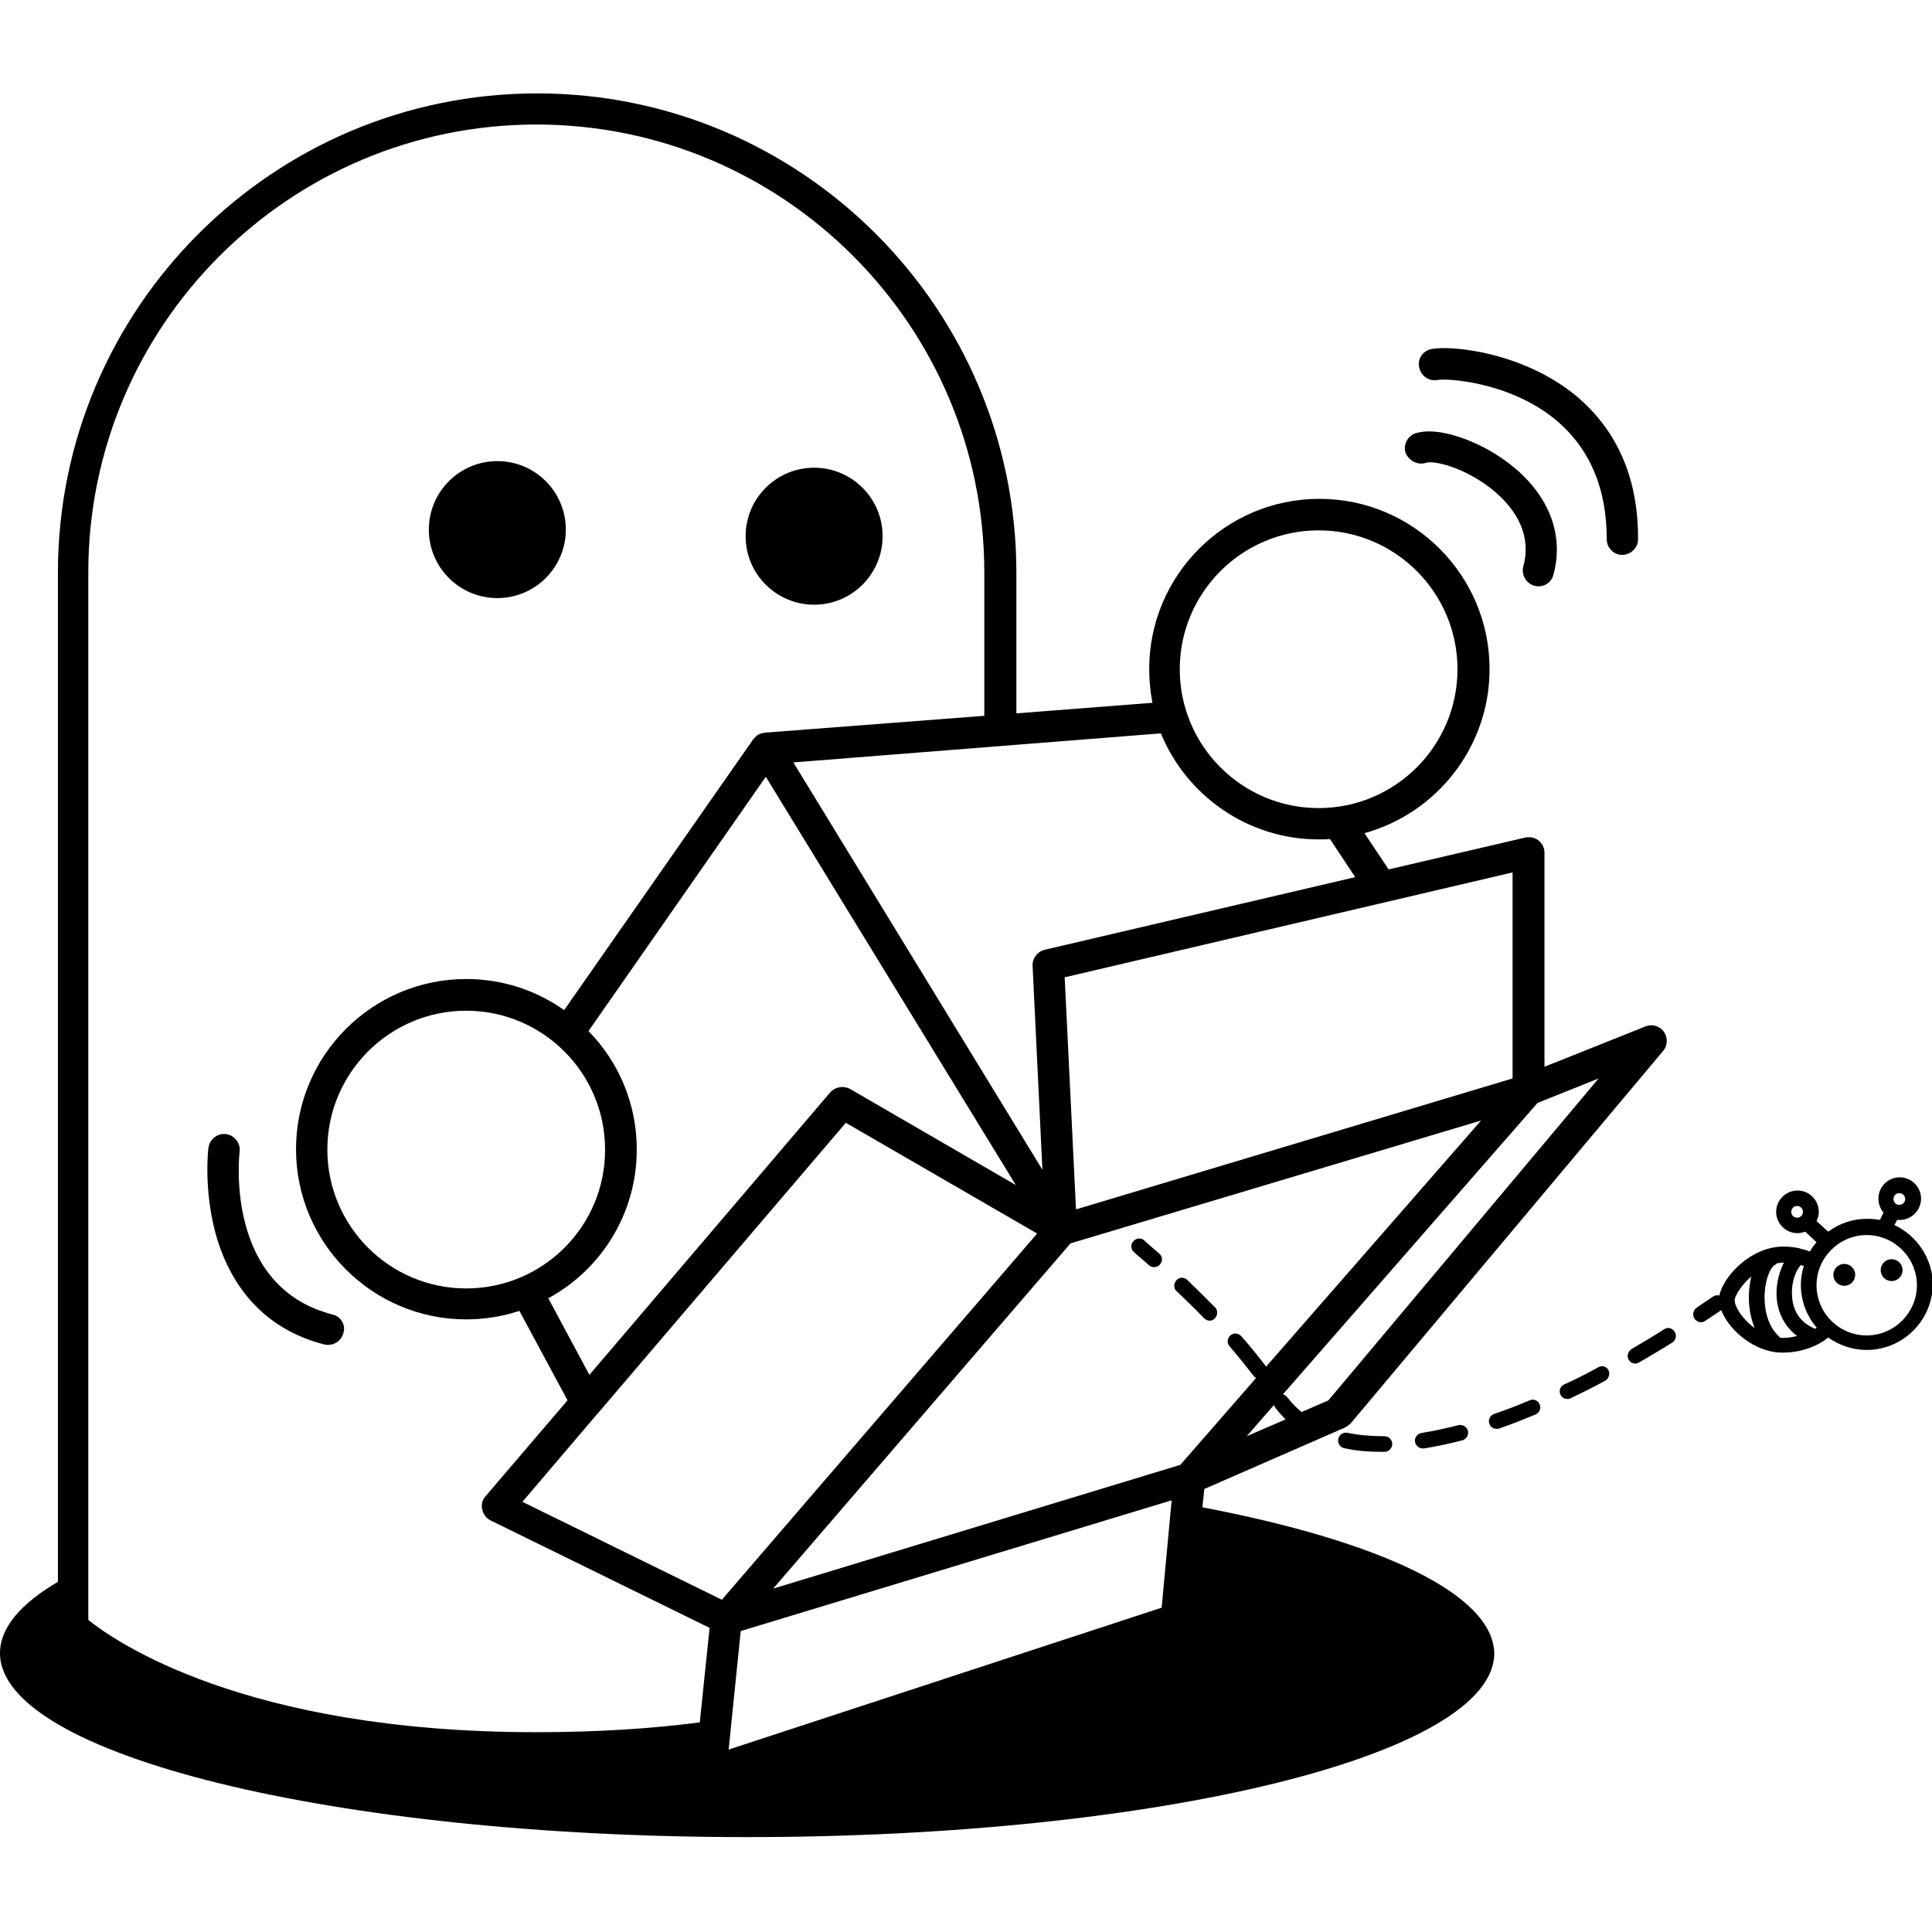 <?xml version="1.0" standalone="no"?><!DOCTYPE svg PUBLIC "-//W3C//DTD SVG 1.1//EN" "http://www.w3.org/Graphics/SVG/1.1/DTD/svg11.dtd"><svg t="1750781843526" class="icon" viewBox="0 0 1024 1024" version="1.1" xmlns="http://www.w3.org/2000/svg" p-id="5996" width="128" height="128" xmlns:xlink="http://www.w3.org/1999/xlink"><path d="M227.3 280.7c0 20.1 16.3 36.3 36.3 36.3 20.1 0 36.3-16.3 36.3-36.3 0-20.1-16.3-36.3-36.3-36.3-20 0-36.3 16.2-36.3 36.3 0 20.1 0 0 0 0z m167.9 3.5c0 20.1 16.3 36.3 36.3 36.3 20.1 0 36.3-16.3 36.3-36.3 0-20.1-16.3-36.3-36.3-36.3-20 0-36.3 16.2-36.3 36.3 0 20.1 0 0 0 0z m211.2 373.2c-1.7-1.6-4.3-1.2-5.8 0.6-1.6 1.8-1.2 4.3 0.6 5.8 0 0 2.9 2.5 7.8 6.8 0.8 0.8 1.7 1 2.7 1 1.2 0 2.3-0.4 3.1-1.4 1.6-1.7 1.4-4.3-0.4-5.8-4.9-4.2-7.8-6.8-8-7z m22.9 21c-1.7-1.6-4.3-1.6-5.8 0.2s-1.6 4.3 0.2 5.8c5.1 4.9 9.9 9.5 14.4 14.2 0.8 0.8 1.9 1.4 2.9 1.4s2.1-0.4 2.9-1.2c1.5-1.6 1.7-4.3 0.2-5.8-4.9-4.9-9.7-9.7-14.8-14.6z m143.6 77c-6.8 1.7-13.2 3.1-19.4 4.1-2.3 0.4-3.9 2.5-3.5 4.7 0.4 2.1 2.1 3.5 4.1 3.5h0.6c6.4-1 13.4-2.5 20.4-4.3 2.1-0.6 3.5-2.9 2.9-5.1-0.6-2.2-2.9-3.5-5.1-2.9z m74.2-30.7c-6 3.3-12 6.4-18.1 9.1-2.1 1-2.9 3.5-1.9 5.4 0.8 1.6 2.1 2.3 3.7 2.3 0.6 0 1.2-0.2 1.7-0.4 6-2.9 12.2-6 18.3-9.3 1.9-1.2 2.7-3.5 1.7-5.6-0.9-1.9-3.4-2.7-5.4-1.5z m-36.3 17.5c-6.4 2.7-12.6 5.1-18.9 7.2-2.1 0.8-3.3 3.1-2.5 5.2 0.6 1.8 2.1 2.7 3.9 2.7 0.4 0 1 0 1.4-0.2 6.2-2.1 12.6-4.7 19.2-7.4 2.1-1 3.1-3.3 2.1-5.4-0.7-1.9-3.1-3.1-5.2-2.1z m71.3-37.7c-5.8 3.7-11.7 7.2-17.3 10.5-1.9 1.2-2.7 3.7-1.6 5.6 0.8 1.4 2.1 2.1 3.5 2.1 0.8 0 1.4-0.2 2.1-0.6 5.6-3.3 11.7-6.8 17.5-10.5 1.9-1.2 2.5-3.7 1.4-5.6-1.1-1.9-3.6-2.9-5.6-1.5z m-148.4 56.7h-1c-6.6 0-12.8-0.6-18.5-1.8-2.3-0.4-4.5 1-4.9 3.3-0.4 2.3 1 4.5 3.3 4.9 6.2 1.4 13 1.9 20.2 1.9h1c2.3 0 4.1-1.9 4.1-4.1 0-2.5-1.9-4.2-4.2-4.2z m270.4-111.9l1.4-2.7h1.4c6.2 0 11.3-5.1 11.3-11.3 0-6.2-5.1-11.3-11.3-11.3s-11.3 5-11.3 11.3c0 2.7 1 5.4 2.7 7.4l-1.9 3.9c-2.1-0.4-4.5-0.6-6.8-0.6-7.8 0-14.8 2.5-20.6 6.8l-6.2-5.6c0.8-1.6 1.2-3.1 1.2-4.9 0-6.2-5-11.3-11.3-11.3-6.2 0-11.3 5.1-11.3 11.3 0 6.2 5.1 11.3 11.3 11.3 1.6 0 2.9-0.4 4.1-0.8l6 5.6c-1.4 1.6-2.5 3.1-3.5 4.9-1.6-0.6-2.9-1-4.7-1.4-0.2 0-0.4 0-0.4-0.2-2.9-0.6-5.8-1-8.9-1-17.5 0-32.1 16.1-34 26-1.2-0.4-2.3-0.2-3.5 0.6-2.9 1.9-5.8 3.9-8.5 5.8-1.9 1.2-2.5 3.9-1.2 5.8 0.8 1.2 2.1 1.9 3.5 1.9 0.8 0 1.6-0.2 2.3-0.8 2.7-1.7 5.6-3.7 8.4-5.6 3.5 9.3 15 20.4 28.8 22.3h0.4c1.2 0.2 2.5 0.2 3.7 0.2 7 0 13.4-1.8 18.9-4.7 0.4-0.2 0.6-0.4 1-0.6 1.4-0.8 2.7-1.7 3.9-2.7 5.8 4.1 12.8 6.6 20.4 6.6 19.2 0 35-15.7 35-35-0.1-13.5-8.4-25.6-20.3-31.2z m-51.6-3.9c-1.7 0-3.1-1.4-3.1-3.1 0-1.8 1.4-3.1 3.1-3.1 1.8 0 3.1 1.4 3.1 3.1 0 1.7-1.4 3.1-3.1 3.1z m54.2-13c1.7 0 3.1 1.4 3.1 3.1 0 1.7-1.4 3.1-3.1 3.1-1.8 0-3.1-1.4-3.1-3.1 0-1.8 1.3-3.1 3.1-3.1z m-87.3 56.7c0-2.1 3.5-8 8.9-12.6-0.4 1.2-0.6 2.5-0.8 3.9-1.2 7.2-0.6 15.9 2.5 23.5-6.5-4.7-10.6-11.3-10.6-14.8z m25.9 20h-1.6c-8-6.8-9.3-18.5-8-27.4 1.2-7.4 3.9-10.7 4.7-11.1 0.6-0.2 1-0.6 1.4-1 1.2-0.2 2.3-0.4 3.5-0.4h0.2c-2.5 4.9-4.1 11.3-3.9 17.5 0.4 8.9 4.3 16.5 10.9 21.4-2.4 0.6-4.7 1-7.2 1z m16.7-4.8c-9.7-4.1-12-11.9-12.2-17.9-0.4-7.6 2.5-13.8 4.7-15.9 0.6 0.2 1 0.4 1.6 0.4-1 3.1-1.6 6.6-1.6 10.1 0 8.6 3.1 16.5 8.4 22.7-0.3 0.2-0.5 0.4-0.9 0.6z m27.4 3.5c-14.8 0-26.6-12-26.6-26.6 0-14.6 12-26.6 26.6-26.6 14.6 0 26.6 12 26.6 26.6 0 14.5-11.9 26.6-26.6 26.6z m0 0" p-id="5997"></path><path d="M971.7 675.7c0 3.2 2.6 5.8 5.8 5.8 3.2 0 5.8-2.6 5.8-5.8 0-3.2-2.6-5.8-5.8-5.8-3.2 0-5.8 2.6-5.8 5.8 0 3.2 0 0 0 0z m25.1-2.5c0 3.2 2.6 5.8 5.8 5.8 3.2 0 5.8-2.6 5.8-5.8 0-3.2-2.6-5.8-5.8-5.8-3.2 0-5.8 2.6-5.8 5.8 0 3.2 0 0 0 0z m-241-427.9c4.9-1.6 24.7 3.7 39.6 18.1 8 7.8 16.5 20.4 12 36.7-1.2 4.5 1.4 8.9 5.6 10.3 0.8 0.2 1.6 0.4 2.3 0.4 3.7 0 7-2.3 8-6 5.2-18.9-0.6-37.9-16.5-53.2-16.5-15.9-42.9-26.2-56.4-22-4.3 1.4-6.8 6-5.4 10.5 1.9 4.3 6.6 6.6 10.8 5.2z m6-43.9c5.2-1 38.3 1 62.6 21 18.1 15 27.2 36.3 27.2 63.3 0 4.7 3.7 8.4 8.2 8.4 4.5 0 8.4-3.7 8.4-8.2 0.2-32.4-11.1-58.1-33.2-76.4-27.8-22.7-65.3-26.6-76.4-24.5-4.5 1-7.4 5.2-6.4 9.7 0.9 4.6 5.2 7.5 9.6 6.7zM176.2 696.7c-56.9-14.6-49.5-83.4-49.2-86.3 0.6-4.5-2.7-8.7-7.2-9.3-4.5-0.6-8.7 2.7-9.3 7.2-0.2 0.8-2.5 21.6 3.5 44.5 8.4 31.5 28.4 52.3 57.9 59.8 0.8 0.2 1.4 0.2 2.1 0.2 3.7 0 7-2.5 8-6.2 1.4-4.3-1.3-8.9-5.8-9.9z m0 0" p-id="5998"></path><path d="M637.3 798.9l1-9.7 74.6-32.6c1.2-0.6 2.1-1.4 3.1-2.3L881.5 557c2.5-2.9 2.5-7.2 0.4-10.1-2.1-3.1-6.2-4.3-9.7-2.9l-53.6 21.4V451.9c0-2.5-1.2-4.9-3.1-6.4-1.9-1.6-4.7-2.1-7-1.6L736 460.8l-12.8-19.2c38.1-10.5 66.3-45.5 66.3-87 0-49.7-40.4-90.2-90.2-90.2-49.7 0-90.2 40.4-90.2 90.2 0 6 0.6 12 1.7 17.9l-72.1 5.6v-74.6c0-140.1-113.9-254-254-254s-254 113.9-254 254v534.9C10.9 850 0 862.8 0 876.2c0 53.8 177.2 97.5 396 97.5s396-43.7 396-97.5c-0.8-31.5-61-59.4-154.7-77.3z m23.5-37.7l14.4-16.5 0.6 1.2c1.7 2.3 3.7 4.5 5.6 6.4l-20.6 8.9z m154.1-176.6l32.4-13-143.2 170.6-14.2 6.2c-2.9-2.3-5.4-4.9-7.6-7.8-0.6-0.8-1.6-1.4-2.3-1.6l134.9-154.4z m-13.2-122.2v109.2L570.3 641l-6-123 237.4-55.6zM698.9 281.1c40.6 0 73.6 33 73.6 73.6 0 40.6-33 73.6-73.6 73.6-40.6 0-73.6-33-73.6-73.6 0-40.6 33-73.6 73.6-73.6z m-83.6 107.6c13.4 32.8 45.9 56.2 83.6 56.2 1.9 0 4.1 0 6-0.2l13.4 20.2-164.6 38.5c-3.9 1-6.6 4.5-6.4 8.6l5.2 108-132-215.9 194.8-15.4zM337.5 609.3c0-24.5-9.7-46.6-25.6-62.8l94-134.8 132.5 216.4-87.8-50.9c-3.5-1.9-7.8-1.2-10.5 1.7L312.4 728.7l-21.8-40.6c27.9-15.1 46.9-44.8 46.9-78.8z m-90.4 73.6c-40.6 0-73.6-33-73.6-73.6 0-40.6 33-73.6 73.6-73.6 40.6 0 73.6 33 73.6 73.6 0.1 40.6-32.9 73.6-73.6 73.6z m123.8 230c-25.3 3.3-54.2 5.2-86.7 5.2-155.6 0-224-48.8-237.4-59.5V303.4C46.8 172.5 153.3 66 284.3 66s237.4 106.5 237.4 237.4v76l-116 8.9c-0.2 0-0.6 0.2-0.8 0.2h-0.6l-1.8 0.6c-0.6 0.2-1.2 0.6-1.6 1l-1.5 1.5L299 535.4c-14.8-10.5-32.6-16.5-51.9-16.5-49.7 0-90.2 40.4-90.2 90.2 0 49.7 40.4 90.2 90.2 90.2 9.9 0 19.2-1.6 28.2-4.5l25.5 47.4-43.5 50.9c-1.7 1.9-2.3 4.5-1.7 7 0.6 2.5 2.1 4.7 4.5 5.8l116 56.9-5.2 50.1z m-94-116.9l40-47 0.4-0.4 131-153.5 101.4 58.7-167.1 194.1L276.9 796z m338.8 56.1l-229.5 75.2 6.4-62.8L621 795.2l-5.3 56.9zM409.8 842l157.6-183L785 593.9 671.1 724.3l-0.2-0.2c-3.9-5.1-8.2-10.5-13-15.9-1.6-1.7-4.1-1.9-5.8-0.4-1.7 1.6-1.9 4.1-0.4 5.8 4.7 5.4 8.9 10.7 12.6 15.5 0.4 0.6 1 1 1.5 1.2l-40.2 46.1L409.8 842z m0 0" p-id="5999"></path></svg>